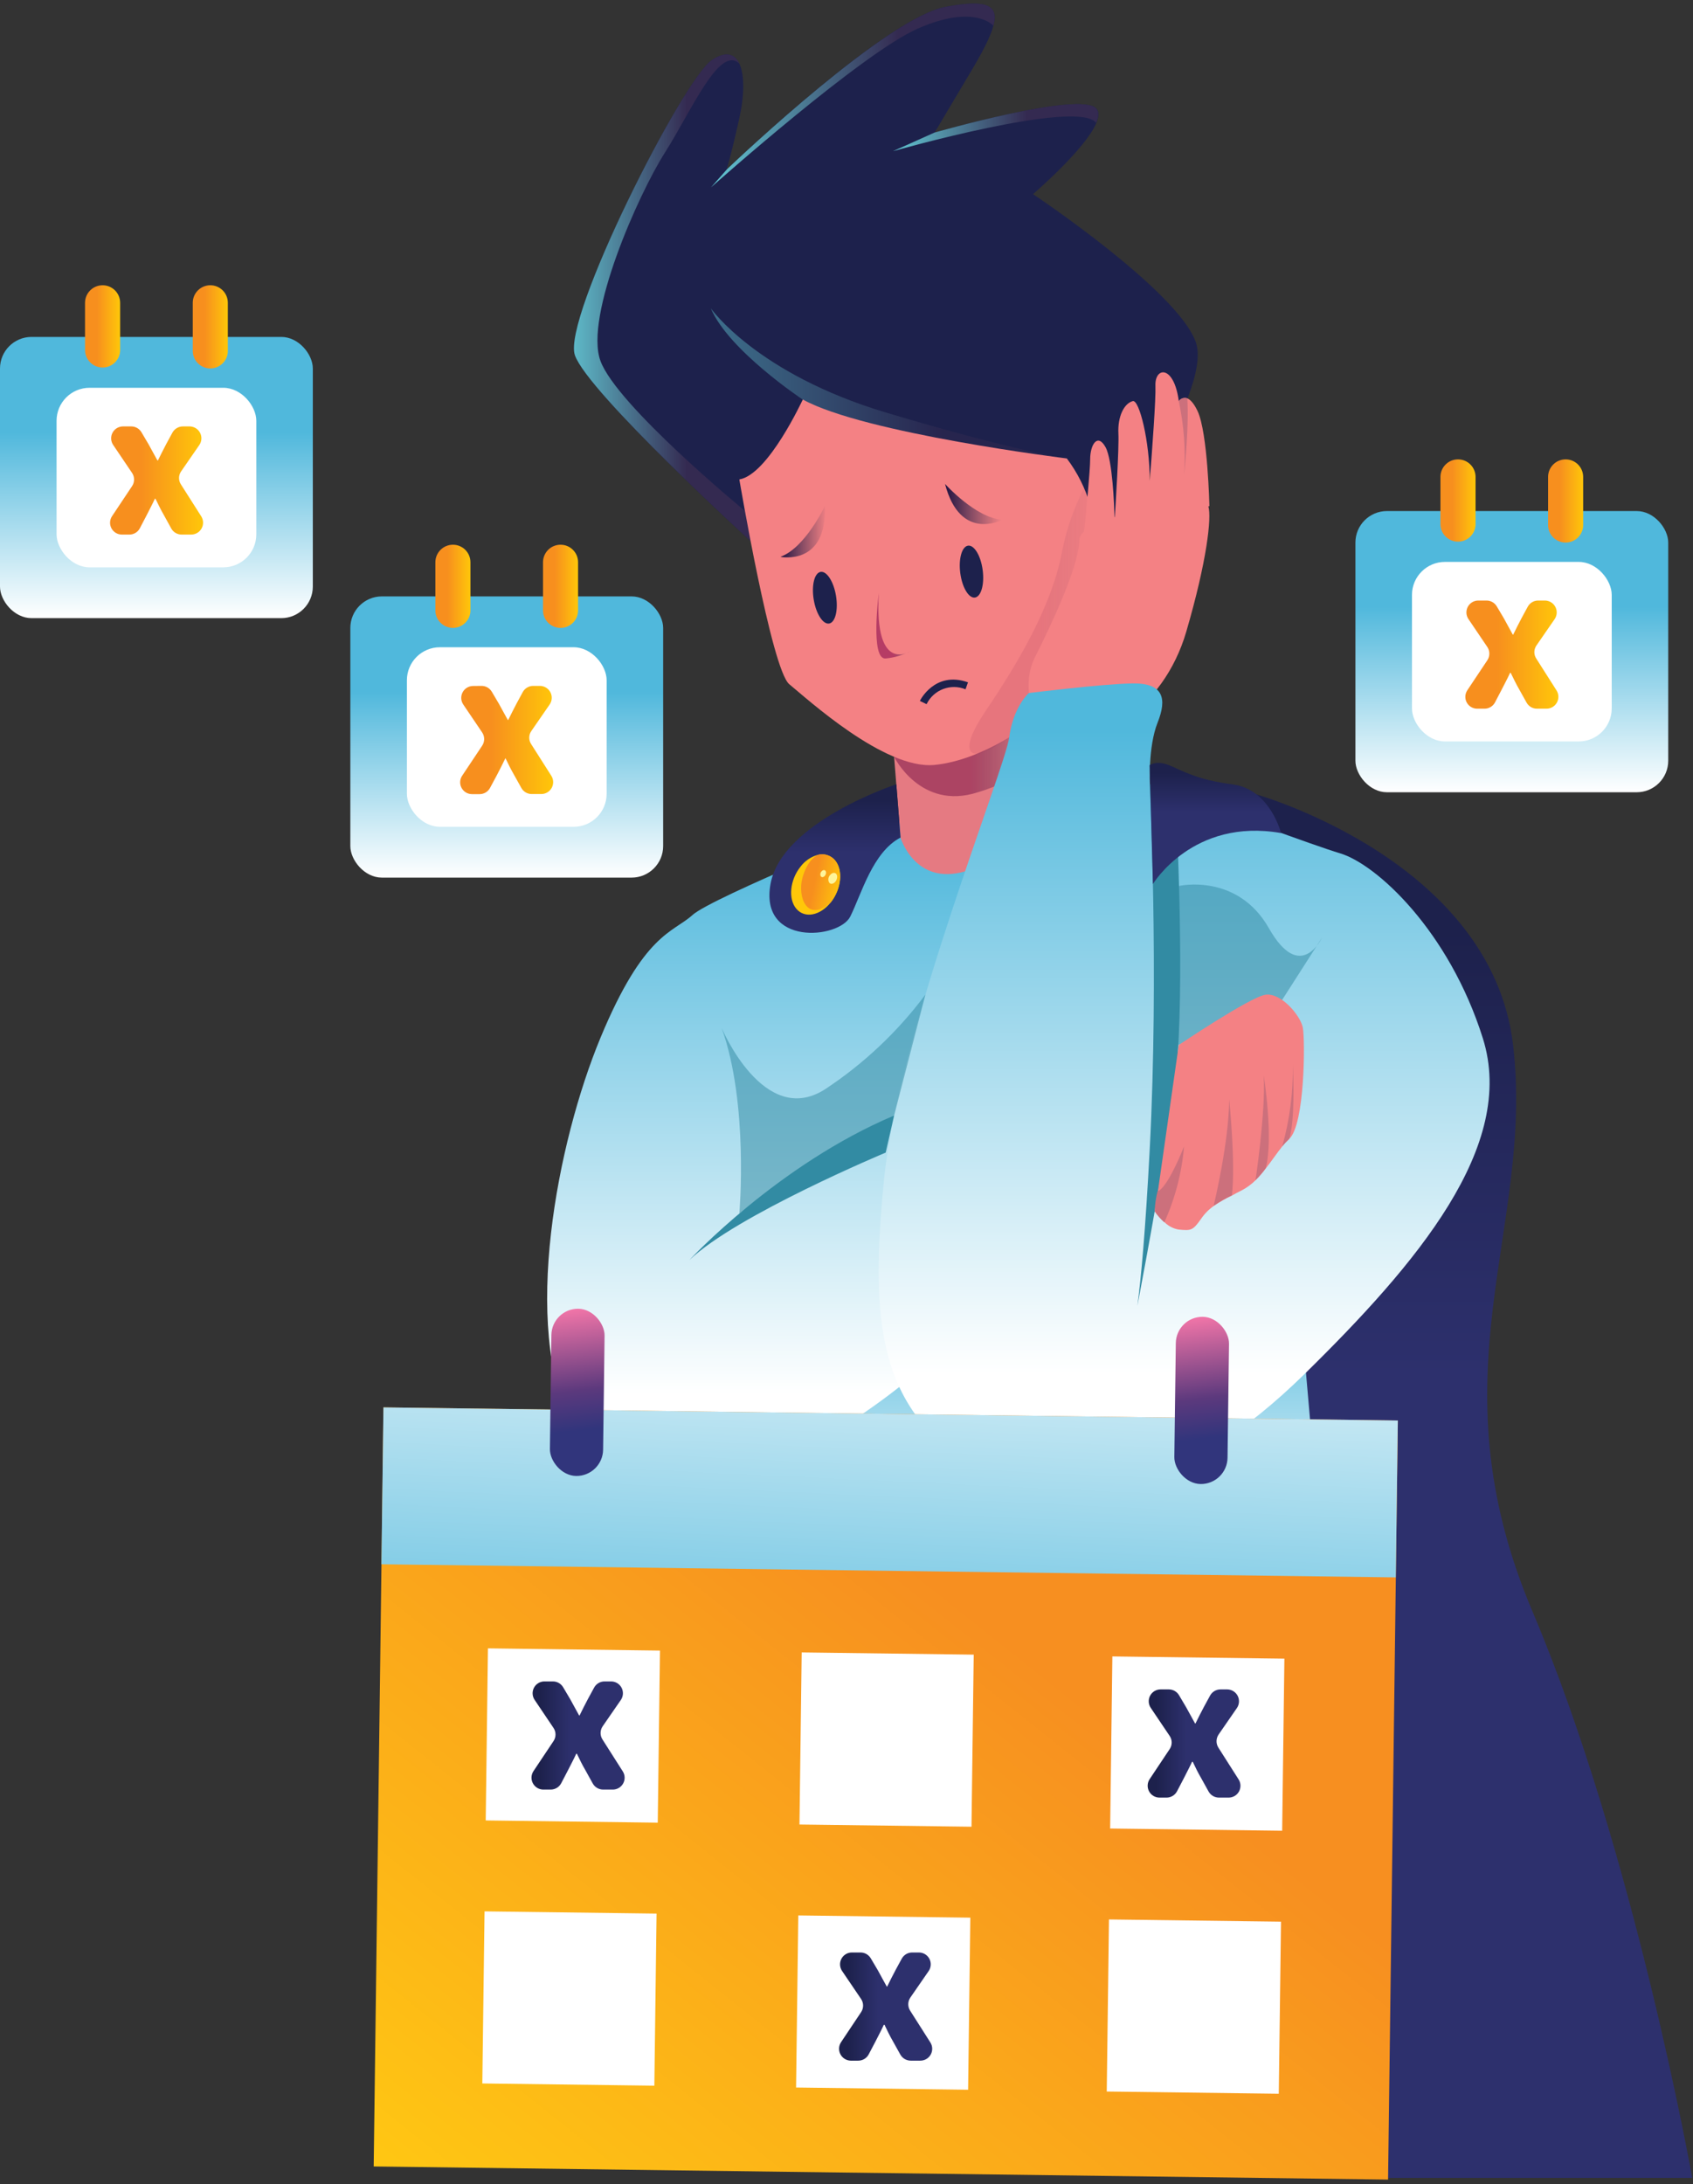 <?xml version="1.0" encoding="UTF-8"?>
<svg width="352px" height="454px" viewBox="0 0 352 454" version="1.1" xmlns="http://www.w3.org/2000/svg" xmlns:xlink="http://www.w3.org/1999/xlink">
    <rect x="0" y="0" width="352" height="454" fill="#333333" stroke="none"/>
    <!-- Generator: Sketch 52.6 (67491) - http://www.bohemiancoding.com/sketch -->
    <title>big change 2</title>
    <desc>Created with Sketch.</desc>
    <defs>
        <linearGradient x1="50%" y1="0%" x2="50%" y2="100%" id="linearGradient-1">
            <stop stop-color="#50B8DC" offset="5%"></stop>
            <stop stop-color="#FFFFFF" offset="82%"></stop>
        </linearGradient>
        <linearGradient x1="50.01%" y1="1.98578352e-14%" x2="50.01%" y2="99.982%" id="linearGradient-2">
            <stop stop-color="#50B8DC" offset="5%"></stop>
            <stop stop-color="#FFFFFF" offset="82%"></stop>
        </linearGradient>
        <linearGradient x1="0%" y1="50.028%" x2="99.992%" y2="50.028%" id="linearGradient-3">
            <stop stop-color="#973058" offset="56%"></stop>
            <stop stop-color="#342A51" stop-opacity="0" offset="100%"></stop>
        </linearGradient>
        <linearGradient x1="-0.002%" y1="50.001%" x2="100%" y2="50.001%" id="linearGradient-4">
            <stop stop-color="#62C8D4" offset="0%"></stop>
            <stop stop-color="#342A51" offset="65%"></stop>
        </linearGradient>
        <linearGradient x1="0%" y1="49.983%" x2="100%" y2="49.983%" id="linearGradient-5">
            <stop stop-color="#62C8D4" offset="0%"></stop>
            <stop stop-color="#342A51" offset="65%"></stop>
        </linearGradient>
        <linearGradient x1="0%" y1="50.016%" x2="100.015%" y2="50.016%" id="linearGradient-6">
            <stop stop-color="#1E1241" offset="0%"></stop>
            <stop stop-color="#342A51" stop-opacity="0" offset="100%"></stop>
        </linearGradient>
        <linearGradient x1="0.014%" y1="50.003%" x2="100.035%" y2="50.003%" id="linearGradient-7">
            <stop stop-color="#973058" offset="56%"></stop>
            <stop stop-color="#342A51" stop-opacity="0" offset="100%"></stop>
        </linearGradient>
        <linearGradient x1="0%" y1="50.01%" x2="100%" y2="50.01%" id="linearGradient-8">
            <stop stop-color="#1E1241" offset="0%"></stop>
            <stop stop-color="#342A51" stop-opacity="0" offset="100%"></stop>
        </linearGradient>
        <linearGradient x1="49.956%" y1="0%" x2="49.956%" y2="100%" id="linearGradient-9">
            <stop stop-color="#1D214C" offset="10%"></stop>
            <stop stop-color="#2D306D" offset="42%"></stop>
        </linearGradient>
        <linearGradient x1="0.026%" y1="49.977%" x2="100%" y2="49.977%" id="linearGradient-10">
            <stop stop-color="#B63C65" offset="56%"></stop>
            <stop stop-color="#342A51" stop-opacity="0" offset="100%"></stop>
        </linearGradient>
        <linearGradient x1="49.985%" y1="-0.01%" x2="49.985%" y2="99.986%" id="linearGradient-11">
            <stop stop-color="#50B8DC" offset="5%"></stop>
            <stop stop-color="#FFFFFF" offset="82%"></stop>
        </linearGradient>
        <linearGradient x1="50%" y1="0%" x2="50%" y2="100%" id="linearGradient-12">
            <stop stop-color="#50B8DC" offset="34%"></stop>
            <stop stop-color="#FFFFFF" offset="100%"></stop>
        </linearGradient>
        <linearGradient x1="0%" y1="50%" x2="100%" y2="50%" id="linearGradient-13">
            <stop stop-color="#F78F1E" offset="34%"></stop>
            <stop stop-color="#FFC709" offset="100%"></stop>
        </linearGradient>
        <linearGradient x1="-0.205%" y1="49.448%" x2="99.657%" y2="49.448%" id="linearGradient-14">
            <stop stop-color="#F78F1E" offset="34%"></stop>
            <stop stop-color="#FFC709" offset="100%"></stop>
        </linearGradient>
        <linearGradient x1="-0.274%" y1="50%" x2="99.936%" y2="50%" id="linearGradient-15">
            <stop stop-color="#F78F1E" offset="34%"></stop>
            <stop stop-color="#FFC709" offset="100%"></stop>
        </linearGradient>
        <linearGradient x1="0.069%" y1="49.448%" x2="99.931%" y2="49.448%" id="linearGradient-16">
            <stop stop-color="#F78F1E" offset="34%"></stop>
            <stop stop-color="#FFC709" offset="100%"></stop>
        </linearGradient>
        <linearGradient x1="0.069%" y1="49.448%" x2="99.931%" y2="49.448%" id="linearGradient-17">
            <stop stop-color="#F78F1E" offset="34%"></stop>
            <stop stop-color="#FFC709" offset="100%"></stop>
        </linearGradient>
        <linearGradient x1="-0.017%" y1="49.956%" x2="100.195%" y2="49.956%" id="linearGradient-18">
            <stop stop-color="#F78F1E" offset="34%"></stop>
            <stop stop-color="#FFC709" offset="100%"></stop>
        </linearGradient>
        <linearGradient x1="-0.119%" y1="50%" x2="100.04%" y2="50%" id="linearGradient-19">
            <stop stop-color="#F78F1E" offset="34%"></stop>
            <stop stop-color="#FFC709" offset="100%"></stop>
        </linearGradient>
        <linearGradient x1="-0.051%" y1="49.987%" x2="99.992%" y2="49.987%" id="linearGradient-20">
            <stop stop-color="#62C8D4" offset="0%"></stop>
            <stop stop-color="#342A51" offset="65%"></stop>
        </linearGradient>
        <linearGradient x1="0%" y1="49.981%" x2="100.007%" y2="49.981%" id="linearGradient-21">
            <stop stop-color="#62C8D4" offset="0%"></stop>
            <stop stop-color="#342A51" offset="65%"></stop>
        </linearGradient>
        <linearGradient x1="50.013%" y1="0%" x2="50.013%" y2="100.016%" id="linearGradient-22">
            <stop stop-color="#1D214C" offset="10%"></stop>
            <stop stop-color="#2D306D" offset="42%"></stop>
        </linearGradient>
        <linearGradient x1="5.12%" y1="36.602%" x2="93.618%" y2="64.899%" id="linearGradient-23">
            <stop stop-color="#F78F1E" offset="34%"></stop>
            <stop stop-color="#FFC709" offset="100%"></stop>
        </linearGradient>
        <linearGradient x1="50.055%" y1="-0.022%" x2="50.055%" y2="99.841%" id="linearGradient-24">
            <stop stop-color="#1D214C" offset="10%"></stop>
            <stop stop-color="#2D306D" offset="42%"></stop>
        </linearGradient>
        <linearGradient x1="0.269%" y1="-0.149%" x2="99.737%" y2="100.151%" id="linearGradient-25">
            <stop stop-color="#FFC713" offset="0%"></stop>
            <stop stop-color="#F78F20" offset="66%"></stop>
        </linearGradient>
        <linearGradient x1="-122.471%" y1="14.053%" x2="222.533%" y2="85.955%" id="linearGradient-26">
            <stop stop-color="#50B8DC" offset="4%"></stop>
            <stop stop-color="#FFFFFF" offset="100%"></stop>
        </linearGradient>
        <linearGradient x1="52.238%" y1="99.963%" x2="48.18%" y2="0%" id="linearGradient-27">
            <stop stop-color="#31357C" offset="27%"></stop>
            <stop stop-color="#5C397D" offset="51%"></stop>
            <stop stop-color="#F175A8" offset="100%"></stop>
        </linearGradient>
        <linearGradient x1="52.244%" y1="99.944%" x2="48.185%" y2="-0.048%" id="linearGradient-28">
            <stop stop-color="#31357C" offset="27%"></stop>
            <stop stop-color="#5C397D" offset="51%"></stop>
            <stop stop-color="#F175A8" offset="100%"></stop>
        </linearGradient>
        <linearGradient x1="-0.025%" y1="50%" x2="100.049%" y2="50%" id="linearGradient-29">
            <stop stop-color="#1D214C" offset="10%"></stop>
            <stop stop-color="#2D306D" offset="42%"></stop>
        </linearGradient>
        <linearGradient x1="0.027%" y1="50%" x2="100.1%" y2="50%" id="linearGradient-30">
            <stop stop-color="#1D214C" offset="10%"></stop>
            <stop stop-color="#2D306D" offset="42%"></stop>
        </linearGradient>
        <linearGradient x1="-0.286%" y1="49.978%" x2="100.153%" y2="49.978%" id="linearGradient-31">
            <stop stop-color="#1D214C" offset="10%"></stop>
            <stop stop-color="#2D306D" offset="42%"></stop>
        </linearGradient>
    </defs>
    <g id="Page-1" stroke="none" stroke-width="1" fill="none" fill-rule="evenodd">
        <g id="big-change-2">
            <polygon id="Path" fill="url(#linearGradient-1)" points="152.08 307.95 152.08 341.03 288.16 341.03 288.16 261.91 164.61 288.39"></polygon>
            <path d="M186.97,170.74 C186.97,170.74 148.02,186.5 143.97,190.19 C139.92,193.88 133.91,193.87 124.86,215.67 C115.81,237.47 108.43,275.67 118.86,296.13 C129.29,316.59 143.67,311.55 158.42,305.51 C173.17,299.47 186.98,288.27 186.98,288.27 L208.38,181.7 L196.5,167.7 L186.97,170.74 Z" id="Path" fill="url(#linearGradient-2)"></path>
            <path d="M214.47,158.97 C214.62,165.09 200.62,181.12 200.62,181.12 C190.21,184.12 187.24,174.12 187.24,174.12 L185.9,157.34 L208.37,148.97 C209.563,152.127 211.434,154.984 213.85,157.34 C214.264,157.78 214.486,158.366 214.47,158.97 Z" id="Path" fill="#E57A82"></path>
            <path d="M214.47,158.97 C211.134,161.564 207.337,163.501 203.28,164.68 C191.38,168.52 185.9,157.3 185.9,157.3 L208.37,148.93 C209.563,152.087 211.434,154.944 213.85,157.3 C214.274,157.75 214.497,158.352 214.47,158.97 Z" id="Path" fill="url(#linearGradient-3)" opacity="0.73"></path>
            <path d="M227.81,115.74 C227.81,115.74 204.34,86.58 182.55,90.59 C165.09,93.79 158.61,105.87 156.73,110.59 C156.471,111.203 156.247,111.831 156.06,112.47 C156.06,112.47 122.21,81.55 119.53,73.85 C116.85,66.15 141.98,16.52 148.02,12.49 C150.86,10.59 152.74,11.15 153.72,13.23 C154.81,15.55 154.78,19.78 153.72,24.56 C151.86,32.9 151.14,35 151.06,35.26 L151.11,35.21 L151.21,35.1 C153.93,32.53 184.46,3.66 196.63,1.42 C204.99,-0.12 207.73,0.95 206.54,5.36 C205.92,7.68 204.23,10.92 201.68,15.18 C194.76,26.8 194.33,27.53 194.32,27.56 C194.32,27.56 224.7,18.86 227.95,22.56 C228.56,23.23 228.48,24.28 227.95,25.56 C225.65,31.03 214.78,40.35 214.78,40.35 C214.78,40.35 244.96,60.46 248.65,71.19 C252.34,81.92 227.81,115.74 227.81,115.74 Z" id="Path" fill="#1D214C"></path>
            <path d="M156.73,110.58 C156.471,111.193 156.247,111.821 156.06,112.46 C156.06,112.46 122.21,81.54 119.53,73.84 C116.85,66.14 141.98,16.51 148.02,12.48 C150.86,10.58 152.74,11.14 153.72,13.22 C149.58,9.29 143.77,23.04 138.23,31.75 C132.69,40.46 121.47,65.75 124.84,75 C128.21,84.25 154.84,106.15 154.84,106.15 L156.73,110.58 Z" id="Path" fill="url(#linearGradient-4)"></path>
            <path d="M166.89,83.04 C166.89,83.04 151.48,72.82 147.8,64.1 C147.8,64.1 157.31,77.68 184.15,85.73 C210.99,93.78 221.78,95.29 221.78,95.29 C211.434,96.505 200.958,95.991 190.78,93.77 C174.28,90.09 166.89,83.04 166.89,83.04 Z" id="Path" fill="url(#linearGradient-5)" opacity="0.47"></path>
            <path d="M153.72,99.65 C153.72,99.65 160.42,139.21 164.11,142.22 C167.8,145.23 183.89,159.99 194.28,158.99 C204.67,157.99 214.73,149.94 214.73,149.94 C214.73,149.94 226.8,127.81 227.81,115.74 C228.358,108.421 226.225,101.153 221.81,95.29 C221.81,95.29 179.66,90.09 166.92,83.04 C166.89,83.04 159.75,98.64 153.72,99.65 Z" id="Path" fill="#F48184"></path>
            <path d="M171.49,105.18 C171.49,105.18 167.49,113.8 162.27,115.74 C162.27,115.74 171.99,117.74 171.49,105.18 Z" id="Path" fill="url(#linearGradient-6)"></path>
            <ellipse id="Oval" fill="#1D214C" transform="translate(171.501, 124.233) rotate(-9.35) translate(-171.501, -124.233) " cx="171.501" cy="124.233" rx="2.35" ry="5.44"></ellipse>
            <path d="M209.78,153.28 C209.78,153.28 205.35,156.5 203.08,156.67 C203.08,156.67 198.54,157.22 205.08,147.54 C211.62,137.86 218.66,126.04 220.8,114.73 C222.182,107.73 225.001,101.094 229.08,95.24 L230.47,117.87 L220.91,149.68 L209.78,153.28 Z" id="Path" fill="url(#linearGradient-7)" opacity="0.15"></path>
            <path d="M196.49,100.59 C196.49,100.59 202.86,107.67 208.37,108.03 C208.37,108.03 199.65,112.74 196.49,100.59 Z" id="Path" fill="url(#linearGradient-8)"></path>
            <path d="M261.08,165.08 C261.08,165.08 310.08,178.74 314.59,217.2 C319.1,255.66 297.53,285.2 318.65,335 C339.77,384.8 351.84,452.67 351.84,452.67 L286.08,452.67 L261.08,165.08 Z" id="Path" fill="url(#linearGradient-9)"></path>
            <ellipse id="Oval" fill="#1D214C" transform="translate(201.986, 118.809) rotate(-7.46) translate(-201.986, -118.809) " cx="201.986" cy="118.809" rx="2.35" ry="5.44"></ellipse>
            <path d="M182.72,123.28 C182.72,123.28 180.89,137.2 184.15,136.86 C186.06,136.682 187.912,136.11 189.59,135.18 C189.59,135.18 181.71,140.74 182.72,123.28 Z" id="Path" fill="url(#linearGradient-10)"></path>
            <path d="M192.65,146.36 L191.26,145.69 C191.26,145.63 194.36,139.37 201.26,141.82 L200.75,143.27 C197.658,142.005 194.114,143.357 192.65,146.36 Z" id="Path" fill="#1D214C"></path>
            <path d="M251.24,105.27 C251.92,107.57 250.96,116.52 246.65,131.27 C241.92,147.52 227.36,156.77 216.25,151.98 C216.25,151.98 211.71,143.54 215.15,136.68 C218.59,129.82 224.29,117.84 224.41,112.26 C224.489,111.55 224.849,110.902 225.41,110.46 C225.83,106.35 226.66,97.69 226.66,95.46 C226.66,92.46 228.18,89.92 229.86,92.95 C231.31,95.57 231.66,105.08 231.73,107.47 L231.79,107.47 C231.96,104.81 232.68,93.22 232.53,90.1 C232.36,86.58 233.7,83.85 235.53,83.37 C236.86,83.03 239.05,91.68 239.05,99.97 C239.58,93.14 240.34,82.85 240.23,80.21 C240.06,76.21 244.09,75.79 245.09,83.37 C245.488,82.808 246.209,82.576 246.86,82.8 C247.48,83.05 248.21,83.8 248.98,85.41 C251.12,89.93 251.45,105.18 251.45,105.18 L251.24,105.27 Z" id="Path" fill="#F48184"></path>
            <path d="M271.08,285.74 C247.45,308.88 222.08,317.67 202.44,305.11 C182.8,292.55 180.81,275.44 183.82,245 C186.83,214.56 208.97,159.77 209.82,153.31 C210.67,146.85 213.9,144.05 213.9,144.05 C213.9,144.05 228.9,142.17 235.41,142.05 C241.92,141.93 242.68,145.19 240.68,150.2 C238.68,155.21 239.08,163.01 239.08,163.01 C239.08,163.01 241.16,163.8 244.4,165.01 C253.83,168.55 273.02,175.68 278.62,177.36 C286.17,179.61 301.27,193.44 308.31,215.82 C315.35,238.2 294.69,262.59 271.08,285.74 Z" id="Path" fill="url(#linearGradient-11)"></path>
            <path d="M266.55,207.87 L274.83,194.94 C274.83,194.94 270.4,204.5 263.83,192.94 C257.26,181.38 245.16,184.14 245.16,184.14 L240.94,202.74 L244.99,217.19 L266.55,207.87 Z" id="Path" fill="#328BA3" opacity="0.52"></path>
            <path d="M244.16,226.42 C242.21,240.62 238.51,260.73 236.48,271.42 C237.23,265.8 238.15,255.96 239.05,238.73 C240.98,202.02 239.05,163.05 239.05,163.05 C239.05,163.05 241.13,163.84 244.37,165.05 C244.97,176.48 246.43,209.89 244.16,226.42 Z" id="Path" fill="#328BA3"></path>
            <path d="M268.08,236.68 C267.543,237.178 267.045,237.716 266.59,238.29 C265.48,239.67 264.41,241.29 263.22,242.79 C262.578,243.673 261.866,244.502 261.09,245.27 C260.207,246.148 259.196,246.887 258.09,247.46 C257.41,247.8 256.78,248.11 256.2,248.46 C254.88,249.075 253.612,249.798 252.41,250.62 C251.368,251.34 250.466,252.245 249.75,253.29 C247.99,255.8 247.65,255.8 245.06,255.56 C243.963,255.373 242.95,254.853 242.16,254.07 C241.404,253.4 240.733,252.642 240.16,251.81 L240.16,251.74 L240.74,247.64 L245.08,217.2 C245.08,217.2 259.84,207.27 263.08,206.76 C266.32,206.25 270.36,211.04 270.87,213.56 C271.38,216.08 271.31,233.66 268.08,236.68 Z" id="Path" fill="#F48184"></path>
            <path d="M268.08,236.68 C267.543,237.178 267.045,237.716 266.59,238.29 C268.15,232.761 268.895,227.034 268.8,221.29 C268.95,224.74 269.21,232.74 268.08,236.68 Z" id="Path" fill="#CC707C"></path>
            <path d="M263.17,242.8 C262.528,243.683 261.816,244.512 261.04,245.28 C261.04,245.28 263.14,231.41 262.76,223.61 C262.76,223.61 264.82,236.51 263.17,242.8 Z" id="Path" fill="#CC707C"></path>
            <path d="M256.13,248.45 C254.81,249.065 253.542,249.788 252.34,250.61 C252.52,249.82 255.52,237.29 255.56,228.5 C255.56,228.5 256.94,241.65 256.13,248.45 Z" id="Path" fill="#CC707C"></path>
            <path d="M246.18,238.29 C245.72,243.742 244.333,249.075 242.08,254.06 C241.324,253.39 240.653,252.632 240.08,251.8 L240.08,251.74 C240.128,250.357 240.322,248.982 240.66,247.64 C242.83,246.89 246.18,238.29 246.18,238.29 Z" id="Path" fill="#CC707C"></path>
            <path d="M153.72,252.23 C153.72,252.23 155.72,229.39 150.03,213.63 C150.03,213.63 158.79,234.52 171.51,226.42 C179.567,221.116 186.639,214.45 192.41,206.72 L185.9,231.86 L153.72,252.23 Z" id="Path" fill="#328BA3" opacity="0.52"></path>
            <path d="M184.15,239.56 C184.15,239.56 153.05,252.56 143.33,261.91 C143.33,261.91 161.75,242.04 185.9,231.86 L184.15,239.56 Z" id="Path" fill="#328BA3"></path>
            <rect id="Rectangle" fill="url(#linearGradient-12)" x="0" y="70.03" width="65.04" height="58.45" rx="6.56"></rect>
            <rect id="Rectangle" fill="#FFFFFF" x="11.76" y="80.6" width="41.53" height="37.32" rx="6.86"></rect>
            <path d="M21.33,59.29 C19.318,59.29 17.686,60.918 17.68,62.93 L17.68,72.74 C17.68,74.756 19.314,76.39 21.33,76.39 C23.346,76.39 24.98,74.756 24.98,72.74 L24.98,62.93 C24.974,60.918 23.342,59.29 21.33,59.29 Z" id="Path" fill="url(#linearGradient-13)"></path>
            <path d="M43.71,59.29 C41.704,59.296 40.08,60.924 40.08,62.93 L40.08,72.74 C40.009,74.088 40.688,75.365 41.845,76.06 C43.002,76.755 44.448,76.755 45.605,76.06 C46.762,75.365 47.441,74.088 47.37,72.74 L47.37,62.93 C47.37,61.961 46.984,61.032 46.297,60.349 C45.61,59.666 44.679,59.285 43.71,59.29 Z" id="Path" fill="url(#linearGradient-14)"></path>
            <path d="M27.29,88.63 C28.161,88.63 28.967,89.09 29.41,89.84 L30.9,92.36 C31.54,93.51 32.14,94.66 32.74,95.71 L32.83,95.71 C33.43,94.52 33.98,93.37 34.58,92.26 L35.85,89.92 C36.287,89.13 37.117,88.636 38.02,88.63 L39.44,88.63 C40.351,88.643 41.181,89.156 41.6,89.966 C42.018,90.775 41.957,91.749 41.44,92.5 L37.64,98 C37.085,98.822 37.085,99.898 37.64,100.72 L41.84,107.32 C42.32,108.08 42.35,109.04 41.918,109.828 C41.485,110.616 40.659,111.107 39.76,111.11 L37.76,111.11 C36.868,111.111 36.045,110.629 35.61,109.85 L34.08,107.07 C33.44,105.97 32.89,104.82 32.33,103.67 L32.2,103.67 C31.65,104.86 31.05,105.97 30.5,107.07 L29.08,109.79 C28.657,110.603 27.816,111.112 26.9,111.11 L25.3,111.11 C24.399,111.094 23.579,110.588 23.162,109.789 C22.745,108.991 22.798,108.028 23.3,107.28 L27.46,101.04 C28.016,100.211 28.016,99.129 27.46,98.3 L23.53,92.48 C23.024,91.73 22.969,90.764 23.386,89.961 C23.803,89.158 24.626,88.648 25.53,88.63 L27.29,88.63 Z" id="Path" fill="url(#linearGradient-15)"></path>
            <rect id="Rectangle" fill="url(#linearGradient-12)" x="72.84" y="123.96" width="65.04" height="58.45" rx="6.56"></rect>
            <rect id="Rectangle" fill="#FFFFFF" x="84.6" y="134.53" width="41.53" height="37.32" rx="6.86"></rect>
            <path d="M94.17,113.22 C92.158,113.22 90.526,114.848 90.52,116.86 L90.52,126.67 C90.449,128.018 91.128,129.295 92.285,129.99 C93.442,130.685 94.888,130.685 96.045,129.99 C97.202,129.295 97.881,128.018 97.81,126.67 L97.81,116.86 C97.81,114.85 96.18,113.22 94.17,113.22 Z" id="Path" fill="url(#linearGradient-16)"></path>
            <path d="M116.55,113.22 C115.583,113.217 114.654,113.6 113.97,114.283 C113.285,114.966 112.9,115.893 112.9,116.86 L112.9,126.67 C112.829,128.018 113.508,129.295 114.665,129.99 C115.822,130.685 117.268,130.685 118.425,129.99 C119.582,129.295 120.261,128.018 120.19,126.67 L120.19,116.86 C120.19,114.85 118.56,113.22 116.55,113.22 Z" id="Path" fill="url(#linearGradient-17)"></path>
            <path d="M100.13,142.56 C101.001,142.562 101.806,143.021 102.25,143.77 L103.74,146.29 C104.38,147.44 104.98,148.58 105.58,149.64 L105.67,149.64 C106.27,148.45 106.82,147.3 107.42,146.19 L108.69,143.85 C109.124,143.056 109.956,142.562 110.86,142.56 L112.28,142.56 C113.191,142.573 114.021,143.086 114.44,143.896 C114.858,144.705 114.797,145.679 114.28,146.43 L110.48,151.93 C109.91,152.742 109.89,153.818 110.43,154.65 L114.63,161.25 C115.11,162.01 115.14,162.97 114.708,163.758 C114.275,164.546 113.449,165.037 112.55,165.04 L110.55,165.04 C109.658,165.041 108.835,164.559 108.4,163.78 L106.85,161 C106.21,159.89 105.65,158.75 105.1,157.6 L105.08,157.6 C104.52,158.79 103.93,159.89 103.37,161 L101.9,163.74 C101.476,164.551 100.636,165.06 99.72,165.06 L98.14,165.06 C97.23,165.063 96.394,164.563 95.964,163.761 C95.535,162.959 95.583,161.986 96.09,161.23 L100.25,154.99 C100.805,154.157 100.805,153.073 100.25,152.24 L96.32,146.43 C95.814,145.68 95.759,144.714 96.176,143.911 C96.593,143.108 97.416,142.598 98.32,142.58 L100.13,142.56 Z" id="Path" fill="url(#linearGradient-18)"></path>
            <rect id="Rectangle" fill="url(#linearGradient-12)" x="281.81" y="106.22" width="65.04" height="58.45" rx="6.56"></rect>
            <rect id="Rectangle" fill="#FFFFFF" x="293.57" y="116.79" width="41.53" height="37.32" rx="6.86"></rect>
            <path d="M303.14,95.48 C301.128,95.48 299.496,97.108 299.49,99.12 L299.49,108.93 C299.49,110.946 301.124,112.58 303.14,112.58 C305.156,112.58 306.79,110.946 306.79,108.93 L306.79,99.12 C306.784,97.108 305.152,95.48 303.14,95.48 Z" id="Path" fill="url(#linearGradient-13)"></path>
            <path d="M325.52,95.48 C324.553,95.477 323.624,95.86 322.94,96.543 C322.255,97.226 321.87,98.153 321.87,99.12 L321.87,108.93 C321.799,110.278 322.478,111.555 323.635,112.25 C324.792,112.945 326.238,112.945 327.395,112.25 C328.552,111.555 329.231,110.278 329.16,108.93 L329.16,99.12 C329.16,97.11 327.53,95.48 325.52,95.48 Z" id="Path" fill="url(#linearGradient-17)"></path>
            <path d="M309.08,124.82 C309.951,124.822 310.756,125.281 311.2,126.03 L312.69,128.54 C313.33,129.69 313.93,130.84 314.53,131.9 L314.62,131.9 C315.22,130.71 315.77,129.56 316.37,128.45 L317.64,126.11 C318.071,125.313 318.904,124.818 319.81,124.82 L321.23,124.82 C322.141,124.833 322.971,125.346 323.39,126.156 C323.808,126.965 323.747,127.939 323.23,128.69 L319.43,134.19 C318.875,135.012 318.875,136.088 319.43,136.91 L323.63,143.51 C324.11,144.27 324.14,145.23 323.708,146.018 C323.275,146.806 322.449,147.297 321.55,147.3 L319.55,147.3 C318.658,147.301 317.835,146.819 317.4,146.04 L315.85,143.26 C315.21,142.15 314.66,141 314.1,139.85 L313.97,139.85 C313.42,141.05 312.82,142.15 312.26,143.26 L310.84,145.98 C310.416,146.791 309.576,147.3 308.66,147.3 L307.08,147.3 C306.179,147.284 305.359,146.778 304.942,145.979 C304.525,145.181 304.578,144.218 305.08,143.47 L309.24,137.23 C309.795,136.397 309.795,135.313 309.24,134.48 L305.31,128.67 C304.804,127.92 304.749,126.954 305.166,126.151 C305.583,125.348 306.406,124.838 307.31,124.82 L309.08,124.82 Z" id="Path" fill="url(#linearGradient-19)"></path>
            <path d="M246.19,98.74 C246.543,93.587 246.169,88.409 245.08,83.36 C245.478,82.798 246.199,82.566 246.85,82.79 C247.24,88.1 246.35,97.3 246.19,98.74 Z" id="Path" fill="#CC707C"></path>
            <path d="M206.54,5.35 C206.54,5.35 206.54,5.35 206.54,5.35 C206.54,5.35 202.64,0.75 190.83,5.94 C179.22,11.05 148.83,38.09 147.83,38.94 L151.08,35.26 L151.13,35.21 L151.23,35.1 C153.95,32.53 184.48,3.66 196.65,1.42 C204.99,-0.13 207.73,0.94 206.54,5.35 Z" id="Path" fill="url(#linearGradient-20)"></path>
            <path d="M227.9,25.52 C223.95,20.52 185.68,31.42 185.68,31.42 L194.28,27.56 C194.28,27.56 224.66,18.86 227.91,22.56 C228.52,23.22 228.44,24.27 227.9,25.52 Z" id="Path" fill="url(#linearGradient-21)"></path>
            <path d="M186.36,163.01 C186.36,163.01 162.55,170.79 160.2,183.74 C157.85,196.69 174.45,195.19 176.79,190.49 C179.13,185.79 181.43,177.11 187.24,174.08 L186.36,163.01 Z" id="Path" fill="url(#linearGradient-22)"></path>
            <path d="M172.74,187.54 C170.53,190.33 167.33,190.94 165.58,188.9 C163.83,186.86 164.23,182.9 166.43,180.15 C167.31,178.968 168.554,178.108 169.97,177.7 C171.284,177.319 172.699,177.742 173.59,178.78 C175.33,180.82 174.95,184.74 172.74,187.54 Z" id="Path" fill="#FFC709"></path>
            <path d="M172.74,187.54 C167.74,191.93 165.79,186.36 166.83,182.49 C167.87,178.62 169.97,177.71 169.97,177.71 C171.284,177.329 172.699,177.752 173.59,178.79 C175.33,180.82 174.95,184.74 172.74,187.54 Z" id="Path" fill="url(#linearGradient-23)"></path>
            <path d="M172.42,183.48 C172.73,183.85 173.31,183.74 173.71,183.23 C173.957,182.922 174.082,182.534 174.06,182.14 C174.048,181.958 173.981,181.784 173.87,181.64 C173.55,181.27 172.97,181.38 172.57,181.89 C172.172,182.328 172.111,182.976 172.42,183.48 Z" id="Path" fill="#FEF59B"></path>
            <path d="M170.68,182.17 C170.89,182.41 171.26,182.34 171.52,182.01 C171.679,181.813 171.758,181.563 171.74,181.31 C171.734,181.194 171.692,181.082 171.62,180.99 C171.42,180.75 171.04,180.82 170.78,181.15 C170.526,181.431 170.485,181.845 170.68,182.17 Z" id="Path" fill="#FEF59B"></path>
            <path d="M239.71,183.74 C239.71,183.74 248.03,169.94 266.35,173.15 C266.35,173.15 264.07,164.06 256.35,163.05 C248.63,162.04 245.79,160.14 243.08,159.05 C240.37,157.96 239.02,159.05 239.02,159.05 L239.71,183.74 Z" id="Path" fill="url(#linearGradient-24)"></path>
            <rect id="Rectangle" fill="url(#linearGradient-25)" transform="translate(184.167, 372.774) rotate(-89.26) translate(-184.167, -372.774) " x="105.277" y="267.314" width="157.78" height="210.92"></rect>
            <rect id="Rectangle" fill="url(#linearGradient-26)" transform="translate(184.963, 310.191) rotate(-89.26) translate(-184.963, -310.191) " x="168.658" y="204.731" width="32.61" height="210.92"></rect>
            <rect id="Rectangle" fill="#FFFFFF" transform="translate(119.102, 360.724) rotate(0.74) translate(-119.102, -360.724) " x="101.217" y="342.839" width="35.77" height="35.77"></rect>
            <rect id="Rectangle" fill="#FFFFFF" transform="translate(118.396, 415.39) rotate(0.74) translate(-118.396, -415.39) " x="100.511" y="397.505" width="35.77" height="35.77"></rect>
            <rect id="Rectangle" fill="#FFFFFF" transform="translate(184.336, 361.566) rotate(0.74) translate(-184.336, -361.566) " x="166.451" y="343.681" width="35.77" height="35.77"></rect>
            <rect id="Rectangle" fill="#FFFFFF" transform="translate(183.63, 416.232) rotate(0.74) translate(-183.63, -416.232) " x="165.745" y="398.347" width="35.77" height="35.77"></rect>
            <rect id="Rectangle" fill="#FFFFFF" transform="translate(248.93, 362.4) rotate(0.74) translate(-248.93, -362.4) " x="231.045" y="344.515" width="35.77" height="35.77"></rect>
            <rect id="Rectangle" fill="#FFFFFF" transform="translate(248.224, 417.067) rotate(0.74) translate(-248.224, -417.067) " x="230.339" y="399.182" width="35.77" height="35.77"></rect>
            <rect id="Rectangle" fill="url(#linearGradient-27)" transform="translate(120.018, 289.396) rotate(0.74) translate(-120.018, -289.396) " x="114.488" y="272.016" width="11.06" height="34.76" rx="5.53"></rect>
            <rect id="Rectangle" fill="url(#linearGradient-28)" transform="translate(249.846, 291.073) rotate(0.74) translate(-249.846, -291.073) " x="244.316" y="273.693" width="11.06" height="34.76" rx="5.53"></rect>
            <path d="M114.96,349.48 C115.828,349.479 116.633,349.935 117.08,350.68 L118.57,353.2 C119.22,354.35 119.81,355.5 120.41,356.56 L120.5,356.56 C121.1,355.36 121.65,354.21 122.25,353.11 L123.53,350.76 C123.962,349.97 124.79,349.479 125.69,349.48 L127.08,349.48 C127.991,349.488 128.822,349.999 129.242,350.808 C129.661,351.617 129.598,352.591 129.08,353.34 L125.28,358.84 C124.734,359.668 124.734,360.742 125.28,361.57 L129.48,368.17 C129.968,368.929 130.001,369.893 129.567,370.684 C129.133,371.474 128.302,371.964 127.4,371.96 L125.4,371.96 C124.503,371.958 123.677,371.473 123.24,370.69 L121.7,367.91 C121.05,366.81 120.5,365.66 119.95,364.51 L119.81,364.51 C119.26,365.71 118.66,366.81 118.11,367.91 L116.69,370.63 C116.265,371.447 115.421,371.96 114.5,371.96 L112.92,371.96 C112.019,371.94 111.2,371.431 110.784,370.632 C110.368,369.832 110.42,368.87 110.92,368.12 L115.08,361.89 C115.64,361.059 115.64,359.971 115.08,359.14 L111.16,353.32 C110.653,352.572 110.597,351.605 111.014,350.803 C111.432,350.001 112.256,349.493 113.16,349.48 L114.96,349.48 Z" id="Path" fill="url(#linearGradient-29)"></path>
            <path d="M178.92,405.82 C179.788,405.819 180.593,406.275 181.04,407.02 L182.53,409.54 C183.17,410.69 183.77,411.84 184.37,412.9 L184.46,412.9 C185.06,411.7 185.61,410.55 186.21,409.45 L187.49,407.1 C187.922,406.31 188.75,405.819 189.65,405.82 L191.08,405.82 C191.991,405.828 192.822,406.339 193.242,407.148 C193.661,407.957 193.598,408.931 193.08,409.68 L189.28,415.18 C188.719,415.998 188.699,417.072 189.23,417.91 L193.43,424.51 C193.918,425.269 193.951,426.233 193.517,427.024 C193.083,427.814 192.252,428.304 191.35,428.3 L189.35,428.3 C188.453,428.298 187.627,427.813 187.19,427.03 L185.64,424.25 C185,423.15 184.45,422 183.9,420.85 L183.76,420.85 C183.21,422.05 182.61,423.15 182.06,424.25 L180.63,426.97 C180.212,427.789 179.369,428.303 178.45,428.3 L176.87,428.3 C175.969,428.28 175.15,427.771 174.734,426.972 C174.318,426.172 174.37,425.21 174.87,424.46 L179.03,418.23 C179.59,417.399 179.59,416.311 179.03,415.48 L175.08,409.66 C174.573,408.912 174.517,407.945 174.934,407.143 C175.352,406.341 176.176,405.833 177.08,405.82 L178.92,405.82 Z" id="Path" fill="url(#linearGradient-30)"></path>
            <path d="M243.02,351.14 C243.891,351.14 244.697,351.6 245.14,352.35 L246.63,354.87 C247.28,356.02 247.88,357.17 248.47,358.22 L248.56,358.22 C249.16,357.03 249.71,355.88 250.31,354.78 L251.59,352.43 C252.021,351.638 252.849,351.144 253.75,351.14 L255.17,351.14 C256.081,351.153 256.911,351.666 257.33,352.476 C257.748,353.285 257.687,354.259 257.17,355.01 L253.37,360.51 C252.809,361.328 252.789,362.402 253.32,363.24 L257.52,369.84 C258.008,370.599 258.041,371.563 257.607,372.354 C257.173,373.144 256.342,373.634 255.44,373.63 L253.44,373.63 C252.543,373.628 251.717,373.143 251.28,372.36 L249.74,369.58 C249.09,368.48 248.54,367.33 247.99,366.18 L247.85,366.18 C247.3,367.37 246.7,368.48 246.15,369.58 L244.73,372.3 C244.305,373.117 243.461,373.63 242.54,373.63 L241.08,373.63 C240.17,373.628 239.335,373.126 238.906,372.323 C238.478,371.521 238.525,370.547 239.03,369.79 L243.19,363.55 C243.751,362.723 243.751,361.637 243.19,360.81 L239.27,354.99 C238.757,354.241 238.698,353.271 239.117,352.466 C239.535,351.66 240.363,351.151 241.27,351.14 L243.02,351.14 Z" id="Path" fill="url(#linearGradient-31)"></path>
        </g>
    </g>
</svg>
